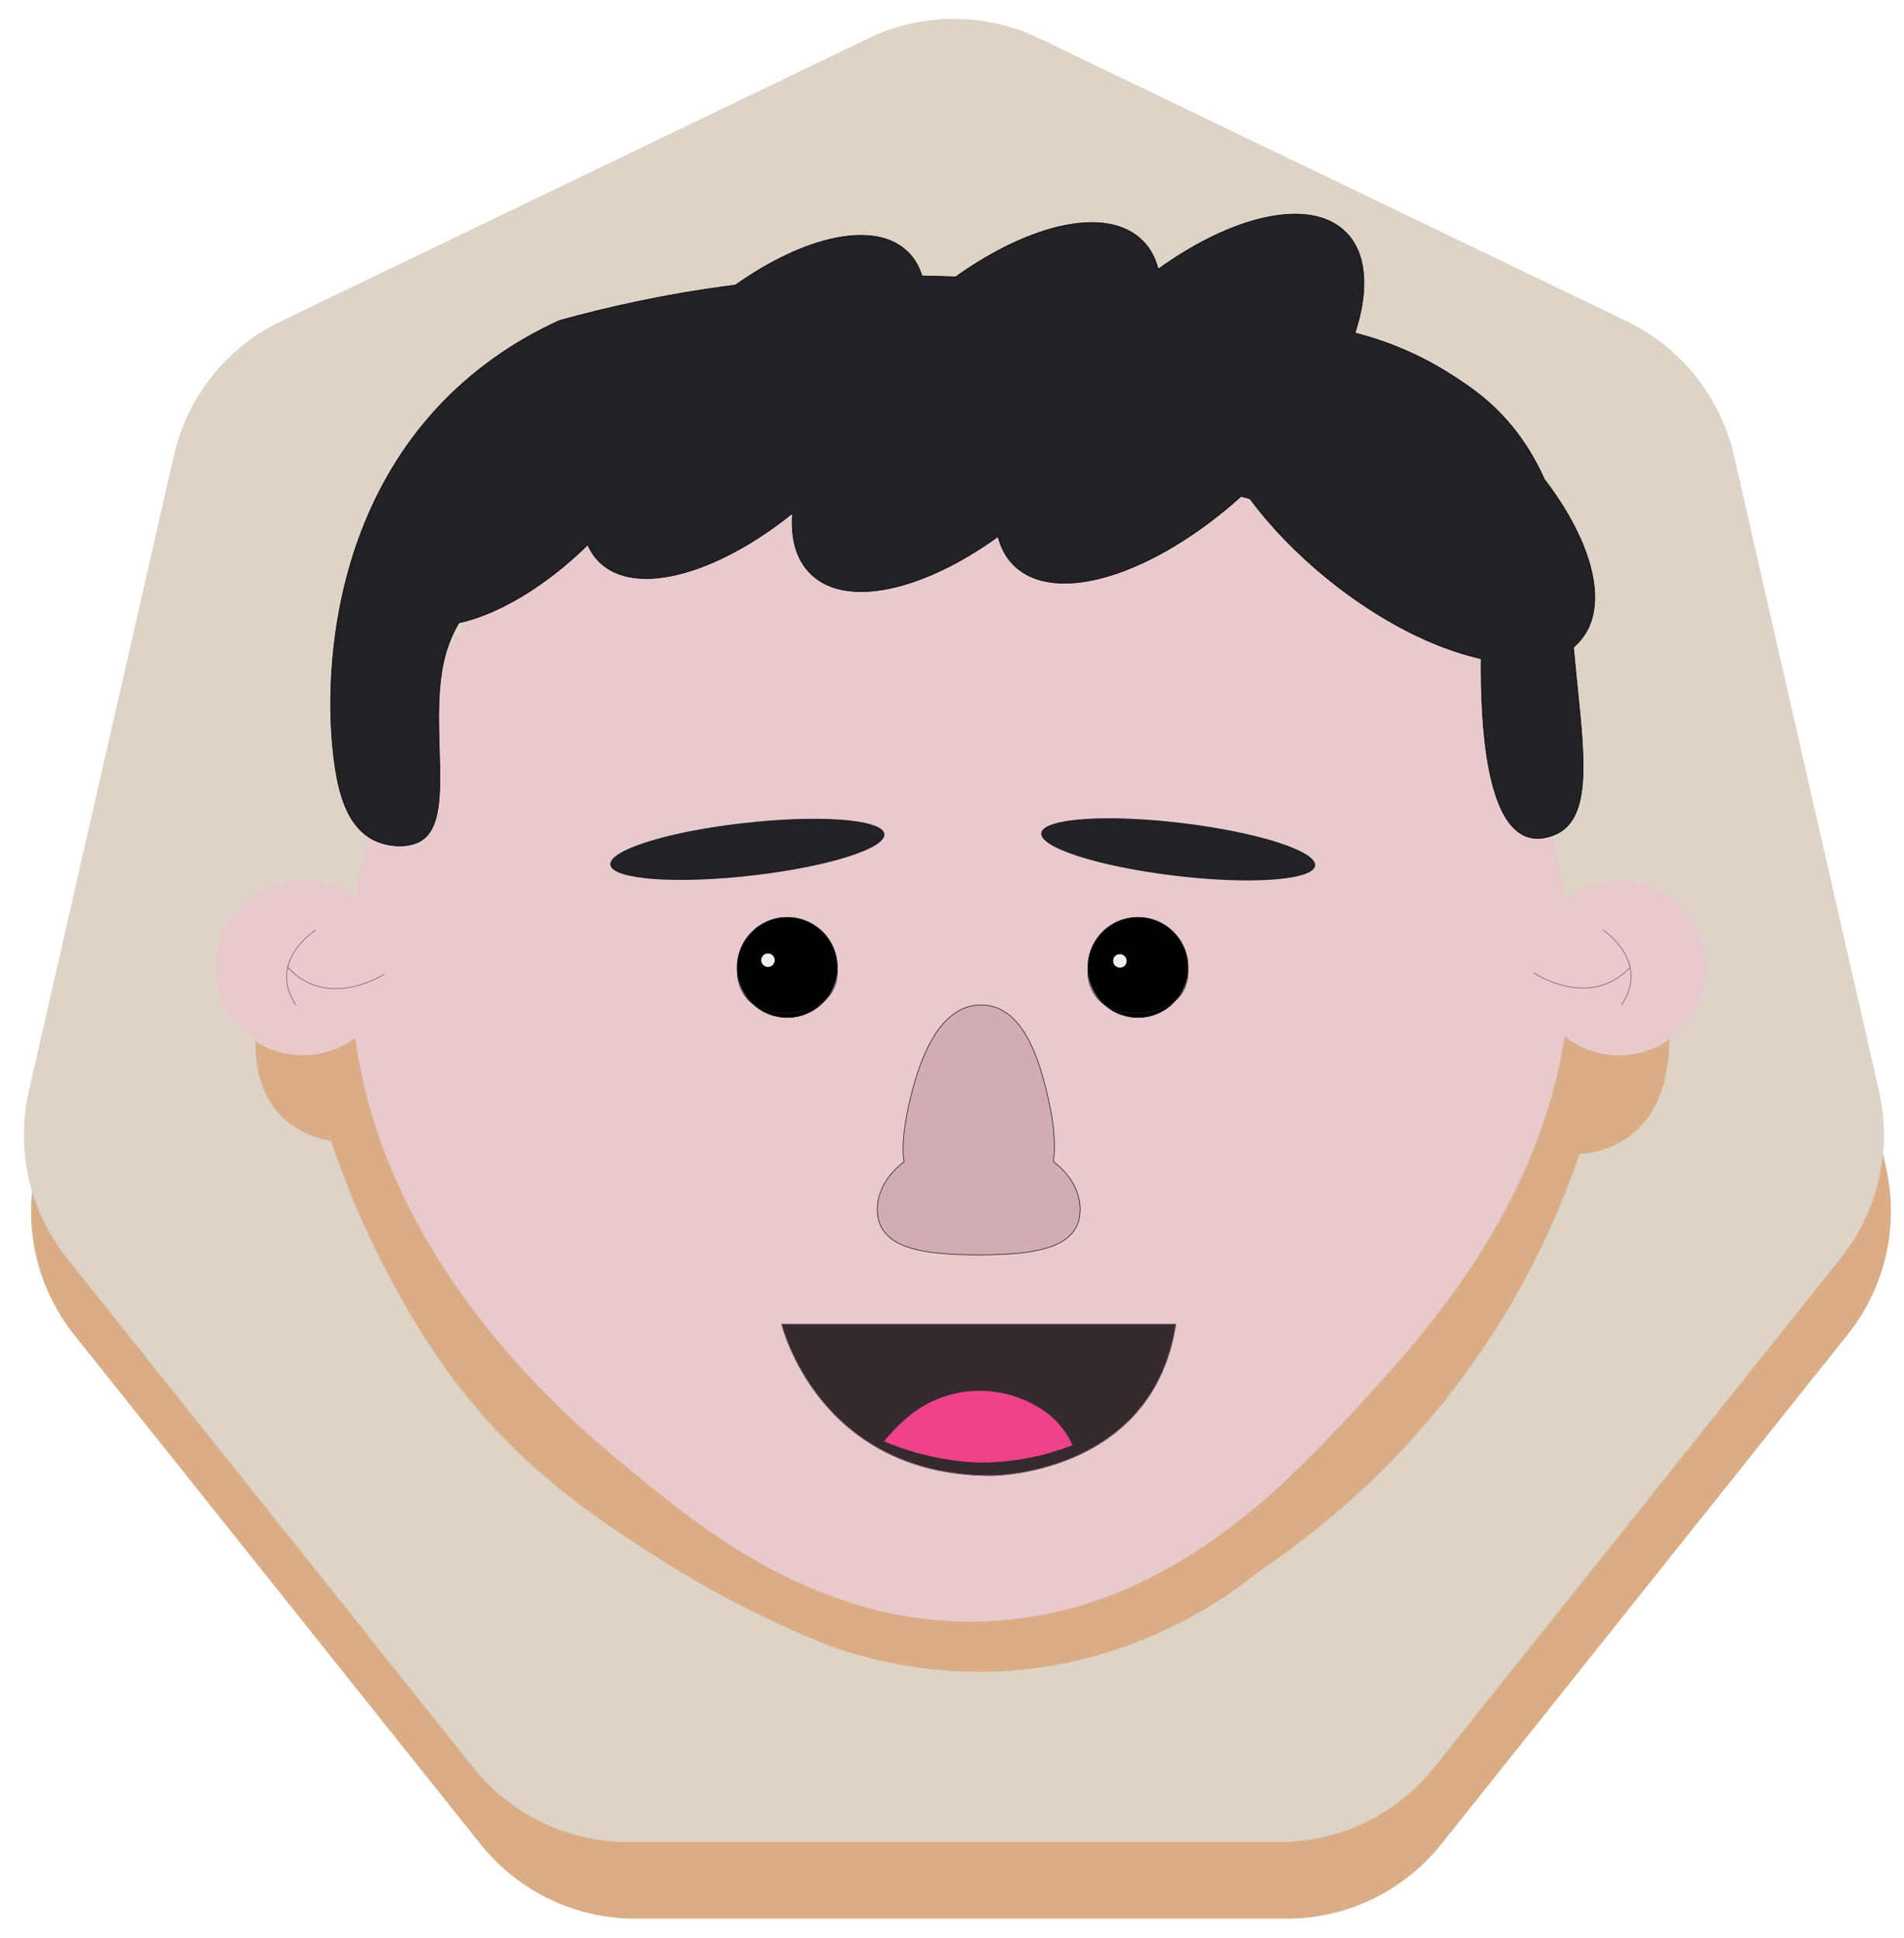 <?xml version="1.0" encoding="utf-8"?>
<!-- Generator: Adobe Illustrator 23.0.1, SVG Export Plug-In . SVG Version: 6.00 Build 0)  -->
<svg version="1.1" id="alanavatar" xmlns="http://www.w3.org/2000/svg" xmlns:xlink="http://www.w3.org/1999/xlink" x="0px" y="0px"
	 viewBox="0 0 790.4 804.2" style="enable-background:new 0 0 790.4 804.2;" xml:space="preserve">
<style type="text/css">
	.st0{fill:#DAAD86;}
	.st1{fill:#DDD3C7;}
	.st2{fill:#E8CACD;}
	.st3{fill:#212126;}
	.st4{fill:none;stroke:#000000;stroke-width:0.25;stroke-miterlimit:10;}
	.st5{fill:#D1ACB4;}
	.st6{fill:none;stroke:#131316;stroke-width:0.25;stroke-miterlimit:10;}
	.st7{fill:#352A2E;}
	.st8{fill:#EE4289;}
	.st9{fill:none;stroke:#77616A;stroke-width:0.25;stroke-linecap:round;stroke-linejoin:round;}
	.st10{fill:none;stroke:#6D555E;stroke-width:0.25;stroke-linecap:round;stroke-miterlimit:10;}
	.st11{fill:none;stroke:#231F20;stroke-width:0.25;stroke-miterlimit:10;}
	.st12{fill:#EFEFEF;}
	.st13{fill:none;stroke:#231F20;stroke-width:0.25;stroke-linecap:round;stroke-miterlimit:10;}
</style>
<g id="Background">
	<path id="badge-shadow" class="st0" d="M434.6,47.7l243.7,117.3c22.5,10.9,38.9,31.4,44.4,55.7l60.2,263.7
		c5.6,24.4-0.3,50-15.9,69.5L598.3,765.4c-15.6,19.5-39.2,30.9-64.1,30.9H263.7c-25,0-48.6-11.4-64.2-30.9L30.8,554
		C15.2,534.4,9.4,508.8,15,484.5l60.2-263.7c5.6-24.4,21.9-44.9,44.4-55.7L363.3,47.7C385.8,36.9,412,36.9,434.6,47.7z"/>
	<path id="badge" class="st1" d="M431.6,16l243.7,117.3c22.5,10.9,38.9,31.4,44.5,55.7l60.2,263.7c5.6,24.4-0.3,50-15.9,69.5
		L595.3,733.6c-15.6,19.5-39.2,30.9-64.2,30.9H260.7c-25,0-48.6-11.4-64.2-30.9L27.8,522.2C12.2,502.6,6.4,477.1,12,452.7L72.2,189
		c5.6-24.4,21.9-44.9,44.5-55.7L360.3,16C382.8,5.1,409,5.1,431.6,16z"/>
</g>
<g id="Head">
	<g id="face">
		<path id="head-shadow" class="st0" d="M109.1,410c0,0-17.1,54.7,28.4,63.6c5,15.1,12.5,34.3,23.8,55.6c5.8,10.9,15.7,29.3,31.4,49
			c26.6,33.4,54.9,51.9,79.4,67.7c17.2,11.1,41.5,24.9,72.6,37.3c16,5.6,42.3,12.5,74.7,10.2c53.1-3.9,89.6-30.1,103.8-41.6
			c25.7-17.4,63.4-47.7,95.1-96.1c18.4-28.1,30-55,37.4-76.8c0,0,12.9,0,23.5-9.6c20.4-18.4,12.6-56.8,11.4-61.3
			C682.3,376.9,566.6,358.7,109.1,410z"/>
		<path id="face_1_" class="st2" d="M398.6,148.6c151.3,0,253.5,138.3,253.1,253.1c-0.3,86.7-59.1,150.7-86.1,180
			c-30.8,33.5-81.2,88.4-156.9,91.2c-67.6,2.5-116.9-38-147.1-62.8c-24.8-20.4-116.6-95.8-116.1-208.4
			C146.1,282.5,249.8,148.6,398.6,148.6z"/>
		<g id="hair">
			<path class="st3" d="M656.5,265.2c11.5-14.2,4.5-40.3-15.4-66.3c-2.7-6.1-6.5-13-11.7-19.8c-9.7-12.6-20.2-19.3-28.4-24.5
				c-8-5-20.9-11.9-38.5-16.4c5.8-17.7,5-33-3.8-41.8c-14.5-14.5-46.4-7.4-77.9,15.3c-1.2-4.6-3.3-8.7-6.5-11.8
				c-14.5-14.5-46.1-7.4-77.6,15c-4.9-0.2-9.6-0.3-14-0.4c-1.1-3.8-3-7.1-5.7-9.8c-13.4-13.4-42.6-7-71.7,13.6
				c-29.2,3.7-53.9,9.4-73,14.7c-8,3.6-21.8,10.6-36.3,22.6c-68.8,57.1-61.3,152-54.5,174c1.3,4.2,4.4,14.2,13.4,18.9
				c6.1,3.1,13.9,3.3,18.6,1.1c17.2-7.8,3-50.3,11.8-79.3c1.3-4.2,3-8.1,5.2-11.8c16.1-3.5,35.8-15,53.5-32.4c1.1,2.6,2.7,5,4.7,7
				c14.7,14.7,48.5,5.5,80.3-20.1c-0.8,10.4,1.5,19.1,7.4,25c14.5,14.5,46.4,7.4,77.9-15.3c1.2,4.6,3.3,8.7,6.5,11.8
				c17.1,17.1,58,4.2,94.4-28.5c1.2,0.3,2.5,0.7,3.7,1c8.4,11.4,19.4,22.8,32.3,33.3c21.5,17.4,44.3,28.8,63.7,33.1
				c-0.3,28.6,2.4,68.8,19.5,74c6.6,2,13.1-2,13.3-2.1c14.5-9.2,9-37.9,5.5-76.6C654.3,267.6,655.5,266.5,656.5,265.2z"/>
			<path class="st4" d="M656.5,265.2c11.5-14.2,4.5-40.3-15.4-66.3c-2.7-6.1-6.5-13-11.7-19.8c-9.7-12.6-20.2-19.3-28.4-24.5
				c-8-5-20.9-11.9-38.5-16.4c5.8-17.7,5-33-3.8-41.8c-14.5-14.5-46.4-7.4-77.9,15.3c-1.2-4.6-3.3-8.7-6.5-11.8
				c-14.5-14.5-46.1-7.4-77.6,15c-4.9-0.2-9.6-0.3-14-0.4c-1.1-3.8-3-7.1-5.7-9.8c-13.4-13.4-42.6-7-71.7,13.6
				c-29.2,3.7-53.9,9.4-73,14.7c-8,3.6-21.8,10.6-36.3,22.6c-68.8,57.1-61.3,152-54.5,174c1.3,4.2,4.4,14.2,13.4,18.9
				c6.1,3.1,13.9,3.3,18.6,1.1c17.2-7.8,3-50.3,11.8-79.3c1.3-4.2,3-8.1,5.2-11.8c16.1-3.5,35.8-15,53.5-32.4c1.1,2.6,2.7,5,4.7,7
				c14.7,14.7,48.5,5.5,80.3-20.1c-0.8,10.4,1.5,19.1,7.4,25c14.5,14.5,46.4,7.4,77.9-15.3c1.2,4.6,3.3,8.7,6.5,11.8
				c17.1,17.1,58,4.2,94.4-28.5c1.2,0.3,2.5,0.7,3.7,1c8.4,11.4,19.4,22.8,32.3,33.3c21.5,17.4,44.3,28.8,63.7,33.1
				c-0.3,28.6,2.4,68.8,19.5,74c6.6,2,13.1-2,13.3-2.1c14.5-9.2,9-37.9,5.5-76.6C654.3,267.6,655.5,266.5,656.5,265.2z"/>
		</g>
		<g id="inner-face">
			<g id="nose">
				<path class="st5" d="M437.3,482.1c0.8-5.8,0.5-13.1-1.3-22.2c-4.6-22.8-12.1-42.4-28.3-42.8s-25.4,18.7-30.4,41.4
					c-2.3,10.4-2.9,18-2,23.7c-6.9,5.2-11.1,12.2-11.1,19.8c0,16.2,18.9,18.8,42.1,18.8s42.1-2.6,42.1-18.8
					C448.4,494.3,444.2,487.3,437.3,482.1z"/>
				<path class="st6" d="M437.3,482.1c0.8-5.8,0.5-13.1-1.3-22.2c-4.6-22.8-12.1-42.4-28.3-42.8s-25.4,18.7-30.4,41.4
					c-2.3,10.4-2.9,18-2,23.7c-6.9,5.2-11.1,12.2-11.1,19.8c0,16.2,18.9,18.8,42.1,18.8s42.1-2.6,42.1-18.8
					C448.4,494.3,444.2,487.3,437.3,482.1z"/>
			</g>
			<g id="open-mouth">
				<path id="open-mouth-black" class="st7" d="M488.1,549.5c-9.6,62.9-76.5,62.9-76.5,62.9c-72.2,0-87.1-62.9-87.1-62.9H488.1z"/>
				<path id="open-mouth-tongue" class="st8" d="M367,598.2c3.3-4.1,7.1-7.9,11.2-11.2c14.6-11.4,34.7-13,51-4
					c7.1,3.6,12.8,9.5,16,16.8c-12.5,4.9-25.8,7.3-39.2,7.2C392.5,606.4,379.3,603.4,367,598.2z"/>
				<path id="open-mouth-outline" class="st9" d="M488.1,549.5c-9.6,62.9-76.5,62.9-76.5,62.9c-72.2,0-87.1-62.9-87.1-62.9H488.1z"
					/>
			</g>
			<path id="mouth" class="st10" d="M488.1,549.5c-9.6,62.9-76.5,62.9-76.5,62.9c-72.2,0-87.1-62.9-87.1-62.9"/>
			<g id="eyebrows">
				<path class="st3" d="M307.8,341.7c31.4-3.7,58-1.8,59.3,4.2c1.4,6-23,13.8-54.4,17.4c-31.4,3.7-58,1.8-59.3-4.2
					C252.1,353.1,276.4,345.3,307.8,341.7z"/>
				<path class="st3" d="M432.3,345.5c1.4-6,28-7.7,59.4-3.8c31.4,3.9,55.6,11.8,54.2,17.8c-1.4,6-28,7.7-59.4,3.8
					C455.1,359.4,430.9,351.5,432.3,345.5z"/>
			</g>
			<g id="eyes">
				<g id="left-eye">
					<path d="M326.8,380.7c11.5,0,20.8,9.3,20.8,20.8s-9.3,20.8-20.8,20.8c-11.5,0-20.8-9.3-20.8-20.8S315.4,380.7,326.8,380.7z"/>
					<path class="st11" d="M326.8,380.7c11.5,0,20.8,9.3,20.8,20.8s-9.3,20.8-20.8,20.8c-11.5,0-20.8-9.3-20.8-20.8
						S315.4,380.7,326.8,380.7z"/>
					<circle class="st12" cx="318.8" cy="398.5" r="2.8"/>
				</g>
				<g id="right-eye">
					<path d="M472.4,380.7c11.5,0,20.8,9.3,20.8,20.8s-9.3,20.8-20.8,20.8c-11.5,0-20.8-9.3-20.8-20.8S460.9,380.7,472.4,380.7z"/>
					<path class="st11" d="M472.4,380.7c11.5,0,20.8,9.3,20.8,20.8s-9.3,20.8-20.8,20.8c-11.5,0-20.8-9.3-20.8-20.8
						S460.9,380.7,472.4,380.7z"/>
					<path class="st12" d="M464.9,396c1.5,0,2.8,1.2,2.8,2.8s-1.2,2.8-2.8,2.8c-1.5,0-2.8-1.2-2.8-2.8S463.3,396,464.9,396z"/>
				</g>
				<path id="right-eye2" class="st13" d="M493.2,403c0,17.5-20.8,17.5-20.8,17.5c-22,0-20.8-17.5-20.8-17.5"/>
				<path id="left-eye2" class="st11" d="M347.6,403c0,17.5-20.7,17.5-20.7,17.5c-22,0-20.8-17.5-20.8-17.5"/>
			</g>
		</g>
	</g>
	<g id="ears">
		<g id="left-ear">
			
				<ellipse transform="matrix(0.707 -0.707 0.707 0.707 -247.201 206.584)" class="st2" cx="125.8" cy="401.7" rx="36.3" ry="36.3"/>
			<path class="st10" d="M159.5,404.3c0,0-23.2,15.2-39.9-2.7"/>
			<path class="st10" d="M130.9,386.1c0,0-20.1,12.7-8.1,31"/>
		</g>
		<g id="right-ear">
			<circle class="st2" cx="672.1" cy="401.7" r="36.3"/>
			<path class="st10" d="M636.6,403.7c0,0,22.9,15.6,39.9-2"/>
			<path class="st10" d="M665.5,386c0,0,19.9,13.1,7.6,31.1"/>
		</g>
	</g>
</g>
</svg>
